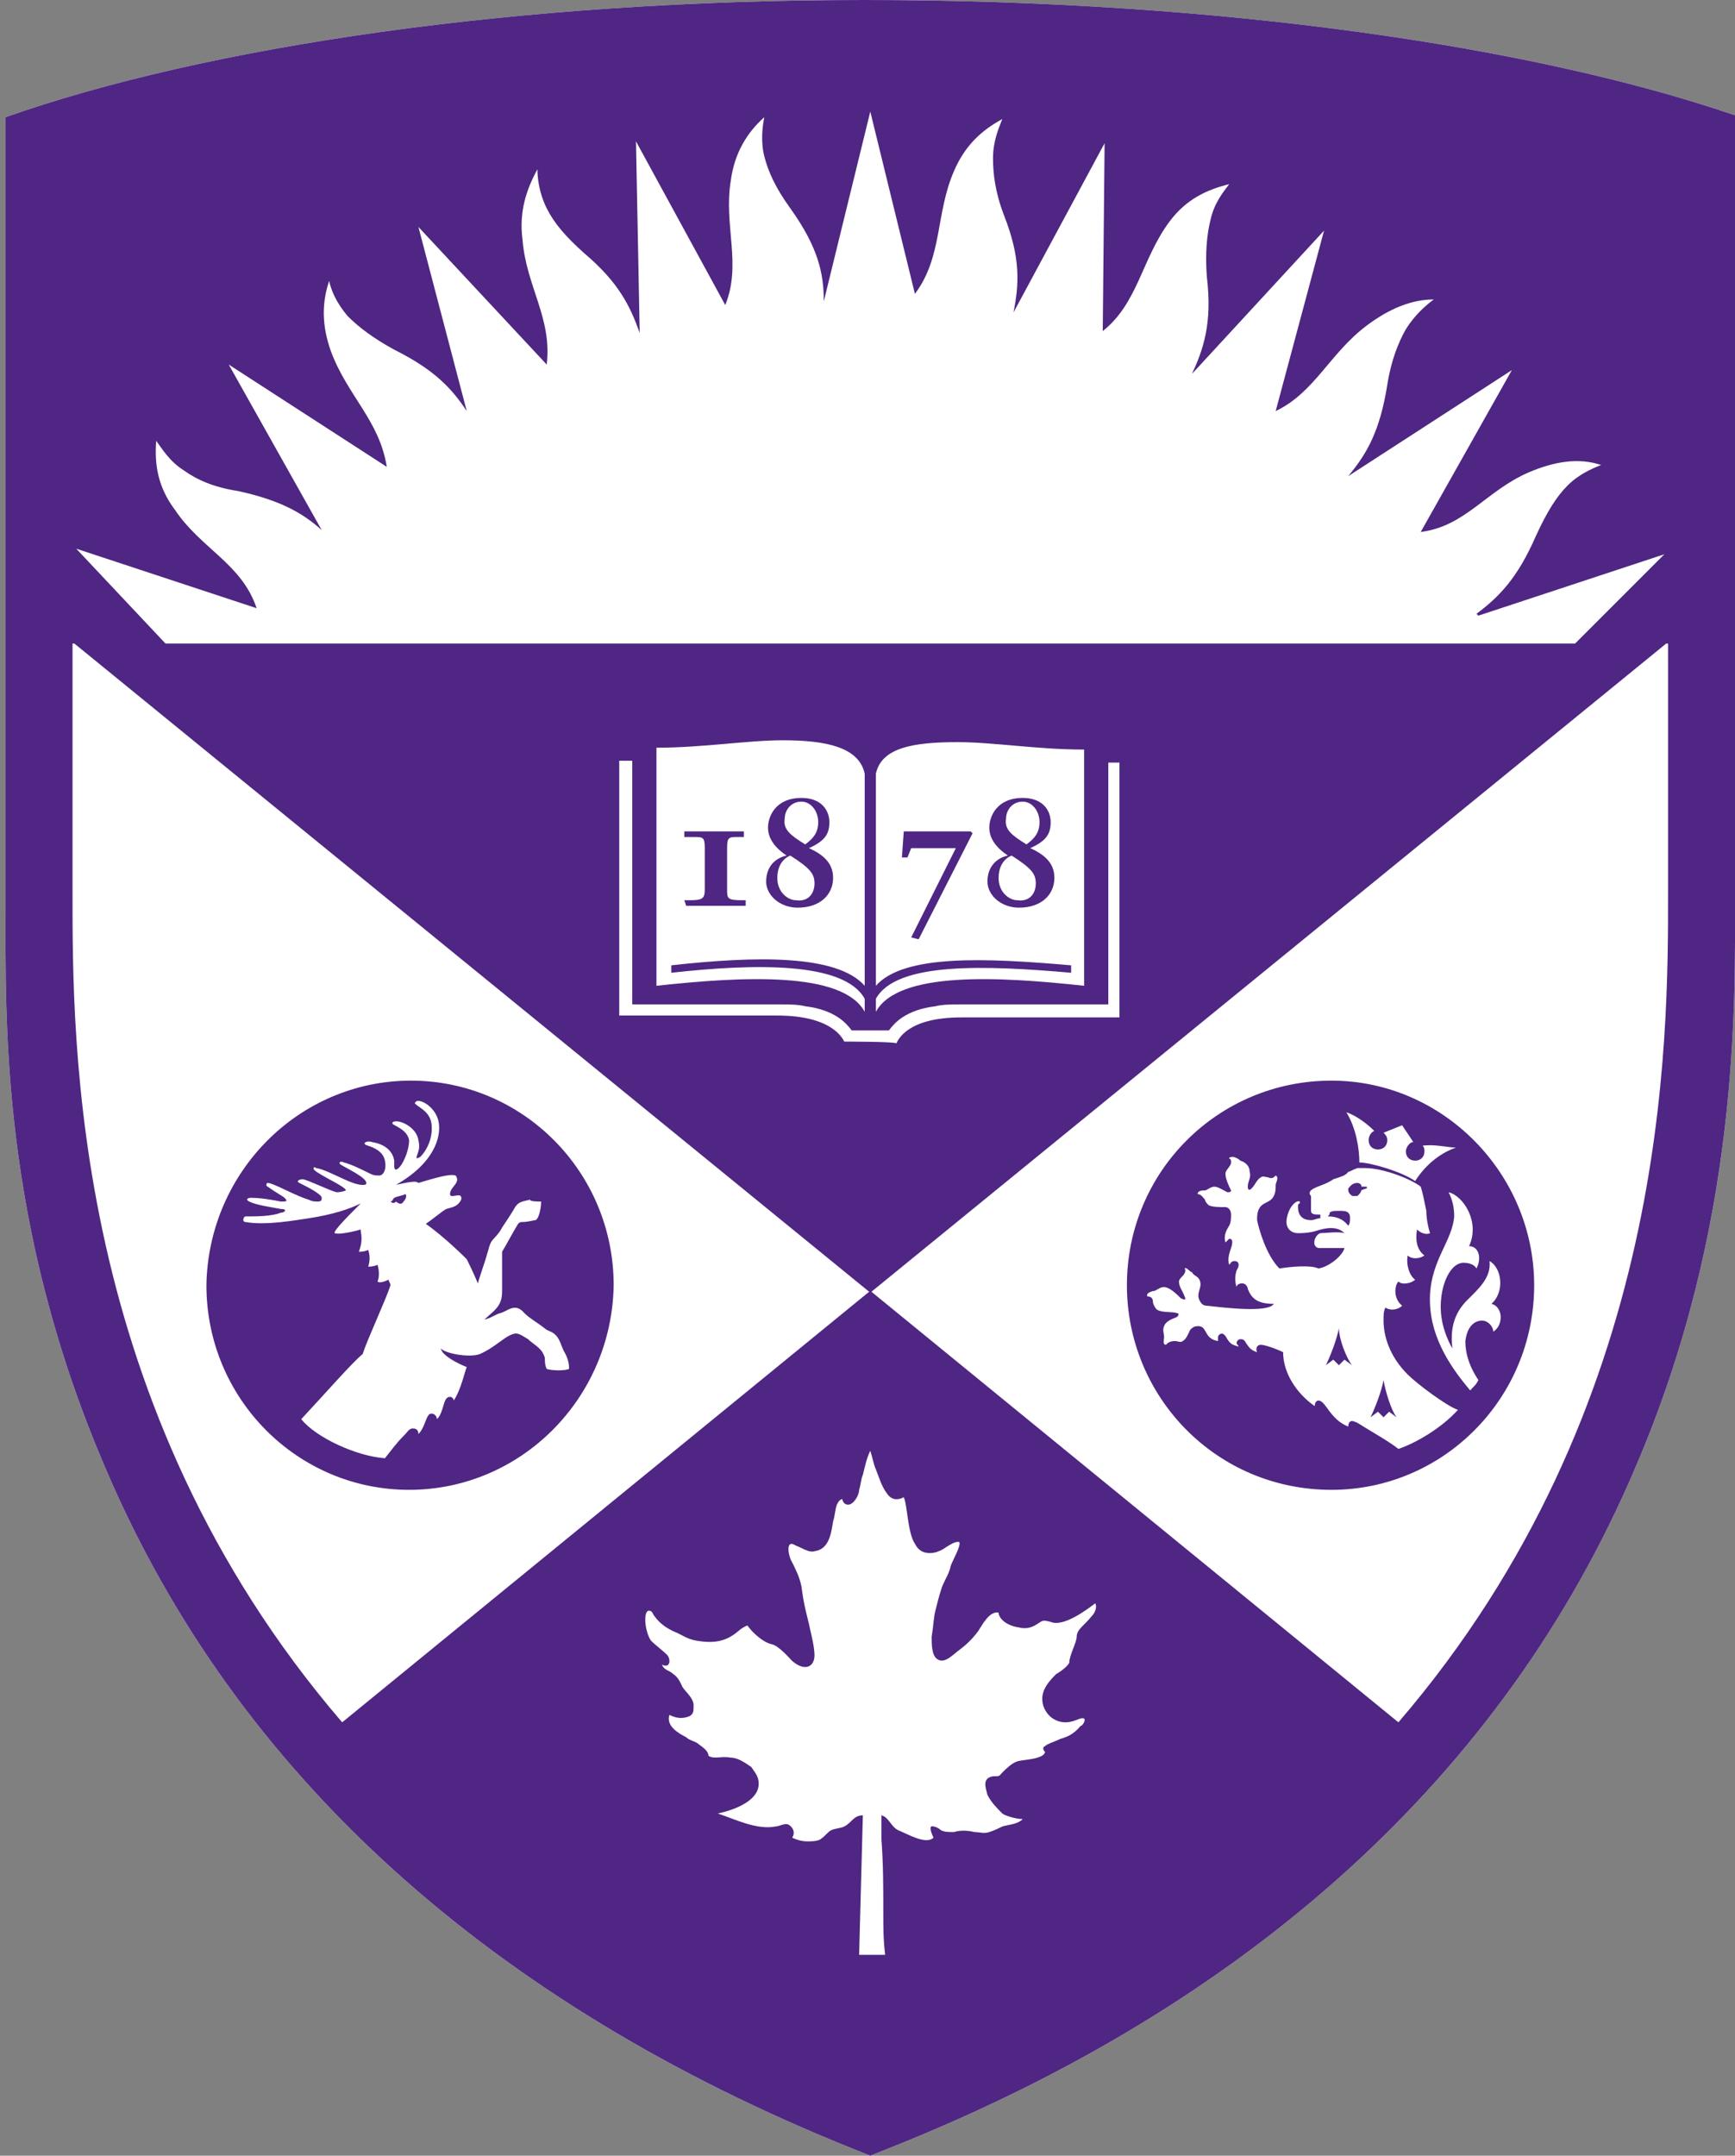<?xml version="1.0" encoding="utf-8"?>
<!-- Generator: Adobe Illustrator 22.0.1, SVG Export Plug-In . SVG Version: 6.00 Build 0)  -->
<svg version="1.1" id="Layer_1" xmlns="http://www.w3.org/2000/svg" xmlns:xlink="http://www.w3.org/1999/xlink" x="0px" y="0px"
	 viewBox="0 0 93.3 115.9" style="enable-background:new 0 0 93.3 115.9;" xml:space="preserve">
<rect x="0" y="0" width="93.3" height="115.9" fill="#808080" stroke="none"/>
<style type="text/css">
	.st0{fill:#4F2683;}
	.st1{fill:#FFFFFF;}
</style>
<g>
	<g>
		<g>
			<path class="st0" d="M-269.7,73.8c-12.9,0-14.8-9.8-14.8-24.8v-0.8h33.1c0-13.4-7.4-22.5-21.2-22.5c-15.1,0-23.2,11.6-23.2,25.6
				c0,14.6,7.6,25.6,23.1,25.6c9.6,0,17.4-3.6,21.4-14.2l-2.3-0.8C-256.4,68.5-261.1,73.8-269.7,73.8z M-284.4,42.8
				c0.5-7.4,3.3-14.6,11.1-14.6c8.3,0,10.2,6.5,10.3,13.4c0,0.6,0,2.9,0,3.5h-21.5C-284.5,44.4-284.4,43.5-284.4,42.8z"/>
			<path class="st0" d="M-241.1,103c-3.5-1.1-4.6-1.7-4.6-3.6c0-1.5,1.3-2.7,3.6-2.7c2.1,0,3.5,0.8,4.4,3l1.3-0.6
				c-0.8-2.2-2.6-3.8-5.7-3.8c-3,0-5.1,1.9-5.1,4.2c0,2.7,1.8,3.7,5.4,4.8c3.5,1.1,4.3,2,4.3,3.7c0,1.9-1.6,3-4.1,3
				c-2.3,0-4-1.2-4.7-3.5l-1.4,0.5c0.8,2.7,3,4.4,6.1,4.4c3.3,0,5.7-1.8,5.7-4.5C-235.9,105.2-237.6,104.1-241.1,103z"/>
			<path class="st0" d="M-256.6,100c0-2.9-2.1-4.5-5.7-4.5h-5.5v16.5h1.6v-7.4h4.1l4,7.4h1.8l-4.2-7.6
				C-258.2,104-256.6,102.7-256.6,100z M-262.5,103.3h-3.9V97h3.8c2.8,0,4.3,0.8,4.3,3.1C-258.2,102.5-259.8,103.3-262.5,103.3z"/>
			<path class="st0" d="M-287.1,6.4V3.9h-20.3v2.4h9l-2.3,8.1l-14.1,43h-0.2l-15.8-43.2l-2.8-7.9h10.1V3.9h-31.2v2.4h8.7l5.1,13.8
				l-12.9,37.4h-0.2l-15.6-43l-2.7-8.1h9V3.9H-392v2.4h6.9l3.7,9.7l22.3,60.7h2c0,0,13.7-39.1,18-51.8l19.3,51.8h2.1l20.2-61.4
				l3.2-9L-287.1,6.4L-287.1,6.4z"/>
			<path class="st0" d="M-359.7,106.3c0,2.7-1.4,4.7-4.4,4.7c-3.1,0-4.4-2-4.4-4.7V95.5h-1.6v10.9c0,3.3,1.9,5.9,6,5.9
				c4,0,6-2.6,6-5.9V95.5h-1.6V106.3z"/>
			<path class="st0" d="M-224.5,74.2c-9.8,0-15.5-6.3-17.6-15.7h-2.4l3.3,17.9c1.1-1.2,2.4-1.7,3.8-1.7c2.8,0,6.4,2.2,12.7,2.2
				c10.2,0,17.8-5.7,17.8-15.3c0-19.3-27.6-14.2-27.6-26.6c0-4,2.8-6.9,7.9-6.9c8.1,0,12.6,5.7,14.5,12.5h2.4l-2.8-15.3
				c-0.9,1-2.2,1.6-3.7,1.6c-3.4,0-5.4-1.4-10.6-1.4c-8.8,0-15.6,4.8-15.6,13.5c0,17.8,27.2,14,27.2,26.7
				C-215.1,71.4-219.3,74.2-224.5,74.2z"/>
			<polygon class="st0" points="-335.9,109.2 -336,109.2 -345.1,95.5 -346.8,95.5 -346.8,112.1 -345.3,112.1 -345.3,98 -345.3,98 
				-335.9,112.1 -334.5,112.1 -334.5,95.5 -335.9,95.5 			"/>
			<rect x="-322.1" y="95.5" class="st0" width="1.6" height="16.5"/>
			<polygon class="st0" points="-304,110 -304.1,110 -309,95.5 -310.6,95.5 -304.8,112.1 -303.3,112.1 -297.5,95.5 -299.1,95.5 			
				"/>
			<polygon class="st0" points="-286.3,104.1 -280.2,104.1 -280.2,102.6 -286.3,102.6 -286.3,97 -278.1,97 -278.1,95.5 -287.9,95.5 
				-287.9,112.1 -277.6,112.1 -277.6,110.6 -286.3,110.6 			"/>
			<rect x="-225.9" y="95.5" class="st0" width="1.6" height="16.5"/>
			<path class="st0" d="M-74.1,95.5l-6.2,16.6h1.5l1.9-5.1h7.3l1.9,5.1h1.7l-6.2-16.6H-74.1z M-76.4,105.6l3.1-8.4h0.1l3.1,8.4
				H-76.4z"/>
			<polygon class="st0" points="-215.7,97 -210.3,97 -210.3,112.1 -208.7,112.1 -208.7,97 -203.4,97 -203.4,95.5 -215.7,95.5 			"/>
			<path class="st0" d="M-77.1,32.4c0-4-2.9-6.9-8.3-6.9c-8.1,0-12.1,7.3-14.2,13.1h-0.1V25c-1.6,1.3-3.2,2.6-7.6,2.6
				c-3.1,0-11.2,0-11.2,0v2.5h8.6v43.1h-8.6v2.5h27v-2.5h-8.3V52c0-11.3,5.5-23.6,12.7-23.6c0.5,0,0.9,0.1,1.2,0.2
				c-1.2,1-2,2.5-2,4.2c0,3.1,2.4,5.4,5.4,5.4C-79.3,38.2-77.1,35.5-77.1,32.4z"/>
			<path class="st0" d="M-51.2,95.5h-4.2v16.5h4.2c5.3,0,8.2-2.8,8.2-8.3S-45.8,95.5-51.2,95.5z M-51,110.7h-2.9V97h2.8
				c4.1,0,6.5,2.1,6.5,6.8C-44.5,108.6-46.8,110.7-51,110.7z"/>
			<path class="st0" d="M-28.1,95.5l-6.2,16.6h1.5l1.9-5.1h7.3l1.9,5.1h1.7l-6.2-16.6H-28.1z M-30.3,105.6l3.1-8.4h0.1l3.1,8.4
				H-30.3z"/>
			<path class="st0" d="M-23.6,73.2V39.7c0-10-4.9-14.3-14.7-14.3c-8.2,0-14.2,4-17.3,10.8h-0.2v-11c-1.3,1.1-3.2,2.4-7.6,2.4
				c-2.9,0-10.6,0-10.6,0v2.5h8v43.1h-8.6v2.5h26.6v-2.5h-7.9V47.3c0-9.3,4.8-18.3,13.8-18.3c5.1,0,8.1,2.9,8.1,10.4v33.8h-7.9v2.5
				h25.9v-2.5L-23.6,73.2L-23.6,73.2z"/>
			<polygon class="st0" points="-92.4,109.2 -92.4,109.2 -101.5,95.5 -103.2,95.5 -103.2,112.1 -101.7,112.1 -101.7,98 -101.7,98 
				-92.3,112.1 -90.9,112.1 -90.9,95.5 -92.4,95.5 			"/>
			<path class="st0" d="M-178.7,72.9c-3.8,0-5.4-2.4-5.4-8.3V30.1h12.3v-2.5h-12.3V11.2h-2.1c-1.4,10.6-6.7,16.1-16.4,17v2l0,0h0
				h8.1v34.1c0,6.4,1.2,12.5,11.6,12.5c6.5,0,10.5-3,12.6-6.9l0.8-1.6l-2.2-1C-172.9,70.1-175,72.9-178.7,72.9z"/>
			<path class="st0" d="M-121.9,95.5l-6.2,16.6h1.5l1.9-5.1h7.3l1.9,5.1h1.7l-6.2-16.6H-121.9z M-124.2,105.6l3.1-8.4h0.1l3.1,8.4
				H-124.2z"/>
			<polygon class="st0" points="-189.8,103.4 -194.5,95.5 -196.2,95.5 -190.7,104.9 -190.7,112.1 -189.1,112.1 -189.1,104.9 
				-183.5,95.5 -185.2,95.5 			"/>
			<path class="st0" d="M-167.5,102.2c-1,0-1.7,0.7-1.7,1.7c0,1,0.7,1.7,1.7,1.7c1,0,1.7-0.7,1.7-1.7
				C-165.8,102.9-166.5,102.2-167.5,102.2z"/>
			<path class="st0" d="M-143.6,111c-3.2,0-5.3-2.7-5.3-7.3c0-4.2,2.1-7,5.3-7c2.5,0,3.8,1.4,4.5,4l1.5-0.4c-0.8-3.1-2.6-5-6-5
				c-4.1,0-6.9,3.5-6.9,8.5c0,5.3,2.7,8.6,6.9,8.6c3.3,0,5.4-2,6.3-5.3l-1.5-0.3C-139.6,109.5-141.1,111-143.6,111z"/>
			<path class="st0" d="M-122.3,62.7l-2.3-0.8c-2.8,6.6-7.5,11.9-16.1,11.9c-12.9,0-14.8-9.8-14.8-24.8v-0.8h33.1
				c0-13.4-7.4-22.5-21.2-22.5c-15.1,0-23.2,11.6-23.2,25.6c0,14.6,7.6,25.6,23.1,25.6C-134.2,76.9-126.4,73.3-122.3,62.7z
				 M-155.5,42.8c0.5-7.4,3.3-14.6,11.1-14.6c8.3,0,10.2,6.5,10.3,13.4c0,0.6,0,2.9,0,3.5h-21.5C-155.5,44.4-155.5,43.5-155.5,42.8z
				"/>
		</g>
	</g>
	<g>
		<g>
			<path class="st1" d="M93.3,47.9l0-41.7C82.5,2.5,65.6,0,46.5,0C27.8,0,11.1,2.5,0.3,6.3l0,42.3C0.3,54.8,0,65.8,5.7,79
				c7,16.4,20.7,28.7,40.1,36.5l1,0.4l1-0.4c19.4-7.7,33.1-20.1,40.1-36.5C93.6,65.8,93.3,53.9,93.3,47.9z"/>
			<path class="st0" d="M93.3,47.9l0-41.7C82.5,2.5,65.6,0,46.5,0C27.8,0,11.1,2.5,0.3,6.3l0,42.3C0.3,54.8,0,65.8,5.7,79
				c7,16.4,20.7,28.7,40.1,36.5l1,0.4l1-0.4c19.4-7.7,33.1-20.1,40.1-36.5C93.6,65.8,93.3,53.9,93.3,47.9z M57,93.5
				c-0.2,0.1-0.5,0.2-0.7,0.3c-0.1,0.1-0.2,0.1-0.2,0.2c0,0.1,0.1,0.2,0.1,0.2c-0.1,0.4-1.2,0.4-1.5,0.5c-0.3,0.1-0.6,0.4-0.8,0.6
				c-0.2,0.2-0.1,0.2-0.5,0.2c-0.6,0.1-0.4,0.6-0.3,1c0.2,0.4,0.5,0.7,0.8,1c0.1,0.1,0.7,0.3,1.1,0.3c-0.3,0.3-0.8,0.3-1.1,0.4
				c-0.2,0.1-0.4,0.2-0.7,0.3c-0.3,0.1-0.5,0-0.8,0c-0.4-0.1-0.8-0.1-1.1,0c-0.3,0-0.5,0-0.7-0.1c-0.1-0.1-0.3-0.2-0.4-0.2
				c-0.3-0.1-0.1,0.4,0,0.6c-0.4,0.4-1.4-0.2-1.9-0.4c-0.4-0.2-0.5-0.7-0.9-0.8c0,0.4,0,0.8,0,1.3c0.1,1.3,0.1,2.6,0.1,3.9
				c0,0.8,0,1.5,0.1,2.3h-1.4l0.2-7.5c-0.5,0-0.6,0.4-1,0.6c-0.2,0.1-0.5,0.1-0.7,0.2c-0.2,0.1-0.3,0.3-0.6,0.5
				c-0.2,0.1-0.5,0.1-0.7,0.1c-0.3,0-0.6-0.1-0.8-0.2c0.2-0.3,0-0.6-0.2-0.7c-0.2-0.1-0.5,0.1-0.7,0.1c-1,0.2-2.2-0.4-3.1-0.7
				c0,0,2.2-0.4,2.2-1.6c0-0.4-0.2-0.6-0.4-0.9c-0.3-0.2-0.7-0.5-1.1-0.5c-0.5-0.1-0.9,0.1-1.2-0.1c0-0.2-0.2-0.4-0.5-0.6
				c-0.2-0.2-0.5-0.2-0.7-0.4c-0.4-0.2-1.1-0.6-0.9-1.2c0.4,0.2,0.7,0.2,1,0.1c0.3-0.1,0.3-0.3,0.3-0.6c0-0.4-0.4-0.7-0.6-1
				c-0.1-0.2-0.2-0.5-0.5-0.7c-0.2-0.2-0.5-0.2-0.6-0.5c0.4,0.2,0.5-0.2,0.3-0.5c-0.3-0.3-0.6-0.5-0.9-0.8c-0.2-0.3-0.3-0.8-0.3-1.1
				c0-0.1,0-0.5,0.2-0.5c0.2,0,0.2,0.2,0.3,0.3c0.3,0.4,0.6,0.6,1,0.8c0.5,0.2,0.7,0.4,1.2,0.5c1.1,0.2,1.7,0,2.3-0.5
				c0.1-0.1,0.4-0.3,0.5-0.3c0.2,0.3,0.8,0.9,1.3,1c0.4,0.1,0.9,0.7,1.1,0.9c0.7,0.6,1.2,0.3,1.2-0.3c0-0.5-0.2-1.2-0.3-1.7
				c-0.2-0.8-0.3-1.2-0.4-2c-0.1-0.5-0.3-0.9-0.5-1.3c-0.2-0.3-0.4-1.3,0.2-0.9c0.3,0.1,0.7,0.4,1,0.3c0.8-0.1,0.9-1,1-1.6
				c0.1-0.3,0.1-0.6,0.2-0.9c0.1-0.2,0.2-0.3,0.3-0.3c0,0.1,0.1,0.3,0.3,0.3c0.3,0,0.6-0.5,0.6-0.8c0.1-0.3,0.1-0.6,0.2-0.8
				c0.1-0.4,0.2-0.9,0.4-1.3c0.1,0.3,0.2,0.8,0.3,1c0.2,0.5,0.3,0.9,0.6,1.3c0.2,0.3,0.5,0.4,0.9,0.2c0.2,0.4,0.2,1.9,0.6,2.5
				c0.2,0.4,0.5,0.5,0.8,0.5c0.3,0,0.5-0.1,0.7-0.2c0.3-0.2,0.6-0.4,0.8-0.4c0.1,0,0.1,0,0.1,0.1c0,0.3-0.5,1.1-0.5,1.3
				c-0.1,0.4-0.4,0.8-0.5,1.2c-0.1,0.3-0.2,0.7-0.3,1.1c-0.1,0.4-0.1,0.8-0.2,1.4c0,0.4,0,1,0.3,1.2c0.4,0.3,0.9-0.3,1.2-0.5
				c0.4-0.3,0.7-0.6,1-1c0.2-0.3,0.6-1.1,1.1-1c0,0.3,0.4,0.7,1.1,0.8c0.4,0.1,0.7,0,1-0.2c0.3-0.2,0.3-0.2,0.7-0.1
				c0.7,0.3,2-0.7,2.4-1c0.1,0.2,0,0.5-0.2,0.7c-0.4,0.5-0.8,0.7-0.8,1.1c0,0.3-0.4,1-0.4,1.4c-0.1,0.2-0.5,0.5-0.7,0.6
				c-0.5,0.5-0.9,1-0.7,1.7c0.2,0.6,0.7,0.9,1.2,0.9c0.5,0,0.8-0.3,1-0.2c0.1,0.1-0.1,0.4-0.2,0.4C57.7,93.3,57.3,93.4,57,93.5z
				 M84.7,34.6H8.9l-4.8-5.1l9.7,3.2c-0.8-2.4-3-3.2-4.4-5.3c-0.9-1.2-1.1-2.4-1-3.7c0.3,0.4,0.7,1.1,1.5,1.6
				c0.7,0.5,1.6,0.9,2.9,1.1c2.3,0.5,3.5,1.2,4.5,2.1l-5-8.9l8.5,5.5c-0.4-2.5-2.1-3.8-3-6.2c-0.5-1.4-0.5-2.6-0.1-3.8
				c0.1,0.5,0.4,1.2,1,1.9c0.6,0.6,1.4,1.2,2.5,1.8c2.2,1.1,3.1,2.1,3.9,3.3l-2.6-9.9l6.9,7.4c0.3-2.5-1.1-4.2-1.3-6.7
				c-0.2-1.5,0.2-2.7,0.8-3.8c0,0.5,0.1,1.3,0.5,2.1c0.4,0.8,1,1.5,2,2.4c1.9,1.6,2.5,2.9,3,4.3L34.2,7.6l4.8,8.8
				c0.9-2.2-0.1-4.3,0.3-6.7c0.2-1.5,0.9-2.6,1.8-3.4c-0.1,0.5-0.2,1.3,0,2.1c0.2,0.8,0.6,1.7,1.4,2.8c1.5,2.1,1.8,3.5,1.8,5l0,0
				L46.8,6l2.4,9.8c1.5-2,1.1-4.3,2.1-6.6c0.6-1.4,1.5-2.2,2.6-2.8c-0.2,0.5-0.5,1.2-0.5,2.1c0,0.8,0.1,1.8,0.6,3.1
				c0.9,2.3,0.8,3.7,0.5,5.2l4.9-9.1l-0.1,10.1c1.9-1.5,2.1-3.9,3.6-5.9c0.9-1.2,2-1.7,3.2-2c-0.3,0.4-0.8,1-1,1.9
				c-0.2,0.8-0.3,1.8-0.2,3.1c0.3,2.5-0.2,3.9-0.8,5.2l0,0l7.1-7.7l-2.6,9.7c2.1-1,2.9-3.1,4.9-4.6c1.2-0.9,2.4-1.4,3.6-1.4
				c-0.4,0.3-1,0.8-1.5,1.6c-0.4,0.7-0.8,1.7-1,3c-0.4,2.5-1.1,3.7-2.1,4.9l0,0l8.8-5.7l-4.9,8.7c2.4-0.3,3.5-2.2,5.8-3.2
				c1.4-0.6,2.7-0.8,3.9-0.4c-0.5,0.2-1.2,0.5-1.8,1.1c-0.6,0.6-1.1,1.4-1.7,2.7c-1,2.3-2,3.3-3.2,4.2l0.1,0.1l10-3.3L84.7,34.6z
				 M45.4,56c-0.1-0.2-0.7-1.4-3.6-1.4h-8.5V40.9H34V54h7.8c0.6,0,1.1,0,1.5,0.1c1.6,0.2,2.2,0.9,2.5,1.3l2,0
				c0.3-0.4,0.9-1.1,2.5-1.3c0.4-0.1,0.9-0.1,1.5-0.1h7.8v-13h0.6v13.7h-8.5c-2.9,0-3.4,1.2-3.5,1.4C48.2,56,45.4,56,45.4,56z
				 M46.5,53.7v0.7c-1.2-2.2-6.6-1.9-11.2-1.4V40.2c2.5,0,4.9-0.4,6.8-0.4c2.4,0,4.1,0.4,4.4,1.8v11.4c-1.5-1.7-5.9-1.6-10.4-1.1
				v0.4C40.6,51.8,45.4,51.7,46.5,53.7z M36.9,48.7c0.5,0,1.1,0,1.6,0c0.6,0,1.1,0,1.6,0v-0.3h-0.2c-0.8,0-0.8-0.1-0.8-0.6v-2.2
				c0-0.6,0.1-0.6,0.6-0.6H40v-0.3c-0.5,0-1,0-1.6,0c-0.5,0-1,0-1.6,0V45h0.5c0.5,0,0.6,0,0.6,0.6v2.2c0,0.5-0.1,0.6-0.8,0.6h-0.3
				L36.9,48.7L36.9,48.7z M42.3,46c-0.6-0.4-1-0.9-1-1.5c0-0.6,0.4-1.6,1.8-1.6c1.1,0,1.5,0.7,1.5,1.3c0,0.6-0.2,1-1.1,1.4
				c0.9,0.4,1.3,0.9,1.3,1.6c0,0.9-0.7,1.6-1.9,1.6c-1,0-1.7-0.7-1.7-1.4C41.2,46.5,41.8,46.1,42.3,46z M43.8,47.5
				c0-0.5-0.2-0.8-1.3-1.5c-0.5,0.2-0.7,0.7-0.7,1.2c0,0.8,0.6,1.2,1,1.2C43.5,48.5,43.8,48,43.8,47.5z M43.3,45.4
				c0.4-0.3,0.7-0.6,0.7-1.2c0-0.6-0.4-1.1-0.9-1.1c-0.6,0-0.9,0.5-0.9,0.9C42.1,44.6,42.5,44.9,43.3,45.4z M51.5,39.9
				c1.9,0,4.3,0.4,6.8,0.4v12.7c-4.6-0.5-10-0.8-11.2,1.4v-0.7c1.1-2,5.9-1.8,10.5-1.4v-0.4c-4.6-0.4-9-0.6-10.5,1.1V41.6
				C47.4,40.2,49.1,39.9,51.5,39.9z M48.5,46.1h0.3l0.2-0.5h2.4L49,50.4l0.4,0.1l2.9-5.7l-0.1-0.1h-3.6L48.5,46.1z M54.2,46
				c-0.6-0.4-1-0.9-1-1.5c0-0.6,0.4-1.6,1.8-1.6c1.1,0,1.5,0.7,1.5,1.3c0,0.6-0.2,1-1.1,1.4c0.9,0.4,1.3,0.9,1.3,1.6
				c0,0.9-0.7,1.6-1.9,1.6c-1,0-1.7-0.7-1.7-1.4C53.1,46.5,53.7,46.1,54.2,46z M55.7,47.5c0-0.5-0.2-0.8-1.3-1.5
				c-0.5,0.2-0.7,0.7-0.7,1.2c0,0.8,0.6,1.2,1,1.2C55.4,48.5,55.7,48,55.7,47.5z M55.2,45.4c0.4-0.3,0.7-0.6,0.7-1.2
				c0-0.6-0.4-1.1-0.9-1.1c-0.6,0-0.9,0.5-0.9,0.9C54,44.6,54.4,44.9,55.2,45.4z M75.2,92.6L46.8,69.4L18.4,92.6
				C3.8,75.6,3.9,56,3.9,47.9l0-13.3H4l42.8,34.9l42.8-34.9h0.1l0,13.3C89.7,56,89.8,75.6,75.2,92.6z M22,80.1c6,0,10.9-4.9,11-11
				c0-6.1-4.9-11-10.9-11c-6,0-10.9,4.9-11,11C11.1,75.2,16,80.1,22,80.1z M29.1,64.6c0,0.3-0.1,0.9-0.3,1c-0.1,0-0.4,0.1-0.7,0.1
				c-0.1,0-0.2,0-0.3,0.2c-0.3,0.5-0.5,0.9-0.8,1.4C27,68,27,68.6,27,69.3c0,0.3,0,0.6-0.2,0.9c-0.2,0.3-0.5,0.5-0.7,0.7
				c0,0-0.1,0.1,0.1,0c0.1,0,0.6-0.3,0.7-0.3c0.4-0.1,0.8-0.6,1.3,0c0.3,0.3,0.7,0.5,1.2,0.9c0.2,0.1,0.3,0.1,0.5,0.3
				c0.2,0.2,0.3,0.6,0.4,0.8c0.3,0.5,0.3,0.8,0.3,1c-0.2,0.1-0.9,0.1-1.2,0c-0.1-0.2-0.1-0.4-0.1-0.6c-0.1-0.3-0.2-0.4-0.3-0.5
				c-0.2-0.2-0.4-0.3-0.6-0.5c-0.5-0.3-0.6-0.4-1-0.2c-0.4,0.2-0.9,0.7-1.6,1c-0.5,0.2-1.8,0-2.1-0.3c0.1,0.4,0.9,0.8,1.4,1
				c-0.1,0.2-0.3,1.2-0.7,1.8c0-0.1-0.1-0.2-0.2-0.2c-0.4,0-0.3,0.8-0.7,1.2c0-0.1-0.1-0.3-0.3-0.3c-0.3,0-0.3,0.7-0.7,1.1
				c0-0.2-0.1-0.3-0.3-0.3c-0.2,0-0.3,0.2-0.4,0.3c-0.5,0.5-0.7,0.8-1.1,1.3c-1.5-0.1-3.7-1.1-4.5-2.1c1.4-1.5,2.7-3,3.3-3.5
				c0.3-0.9,1.2-2.8,1.5-3.7c0-0.1-0.1-0.2-0.1-0.3c-0.2,0.1-0.5,0.2-0.6,0.1c0.1-0.2,0.1-0.6,0-0.9c-0.2,0.1-0.4,0.1-0.5,0.1
				c0.1-0.3,0.1-0.6,0-0.9c0,0,0,0,0,0c-0.2,0.1-0.4,0.1-0.5,0.1c0.1-0.3,0.2-0.6,0.1-1.1c0,0,0-0.1,0-0.1c-0.3,0.1-1.2,0.3-1.4,0.2
				c-0.1-0.1,0.7-0.9,1.4-1.6c-0.6,0.3-1.5,0.6-2.8,0.8c-0.7,0.1-2.3,0.4-3.4,0.2c-0.2,0-0.1-0.3,0-0.3c0.6,0,1.4,0,1.9-0.2
				c0.2,0,0.4-0.2,0-0.2c-0.5-0.1-1.3-0.2-1.7-0.4c-0.2-0.1-0.1-0.2,0.1-0.2c0.5,0,1.1,0.1,1.6,0.2c0.3,0,0.4,0,0.2-0.2
				c-0.1-0.1-0.5-0.3-0.9-0.6c-0.1,0-0.1-0.2,0-0.2c0.3,0,1.5,0.7,2.2,0.9c0.2,0.1,0.3,0.1,0.5,0.1c0.2,0,0.2-0.1,0.2-0.2
				c0-0.2-0.8-0.6-1.2-0.8c-0.2-0.1,0-0.2,0.2-0.2c0.4,0.1,1.4,0.6,1.8,0.7c0.3,0,0.5-0.1,0.5-0.1c0-0.2-1.4-0.8-1.7-1.1
				c-0.1-0.1,0-0.2,0.1-0.1c0.7,0.1,2,1,2.6,0.9c0.1,0,0.1-0.1,0.1-0.1c0-0.3-1.1-0.8-1.4-1c-0.1-0.1,0-0.2,0.2-0.1
				c0.4,0.1,1,0.4,1.4,0.6c0.2,0.1,0.3,0.1,0.5,0.1c0.2,0,0.4-0.3,0.3-0.8c-0.1-0.5-0.6-0.7-0.9-0.8c-0.4-0.1-0.1-0.3,0.2-0.2
				c0.6,0.1,1.1,0.4,1.2,1c0,0.1,0,0.2,0,0.3c0,0.3,0.2,0.2,0.4-0.1c0.3-0.5,0.4-1,0.4-1.3c-0.1-0.6-0.9-0.8-0.9-0.9
				c0,0,0-0.1,0.1-0.1c0.3-0.1,1.2,0.3,1.3,1c0.1,0.4,0,0.6-0.1,0.9c0,0.1,0,0.1,0.2,0c0.4-0.4,0.7-1.1,0.6-1.8
				c-0.1-0.7-0.8-0.9-0.9-1.1c0,0,0.1-0.1,0.1-0.1c0.3-0.1,1.1,0.4,1.2,1.2c0.1,0.7-0.2,2.1-2.3,3.3c0.9-0.2,1.1-0.2,1.2-0.1
				c1-0.3,1.7-0.5,2-0.4c0.3,0.4-0.3,0.6-0.3,1c0,0.3,0.7-0.2,0.6,0.3c-0.2,0.4-0.5,0.4-0.8,0.5c-0.2,0.1-0.8,0.6-1.1,0.8
				c1,0.7,2.1,1.8,2.2,1.9c0.1,0.2,0.3,0.6,0.6,1.3c0,0,0,0,0,0c0.1-0.4,0.4-1.2,0.5-1.6c0.1-0.3,0.1-0.4,0.2-0.6
				c0.1-0.2,0.4-0.4,0.6-0.8c0.2-0.3,0.6-0.9,0.7-1.1c0.2-0.3,0.4-0.3,0.8-0.4C28.5,64.6,28.9,64.6,29.1,64.6z M21,64.6
				c0.1,0,0.1-0.1,0.2-0.2c0.2-0.1,0.4-0.1,0.6-0.2c0.1,0.1,0,0.3-0.1,0.4c-0.1,0.2-0.3,0.1-0.4,0C21.2,64.7,21.1,64.7,21,64.6
				C21,64.7,21,64.7,21,64.6z M60.6,69.1c0-6.1,4.9-11,11-11c6,0,10.9,5,10.9,11c0,6.1-4.9,11-10.9,11
				C65.4,80.1,60.6,75.1,60.6,69.1z M76.5,61.6c0.1,0.1,0.1,0.2,0.1,0.3c0,0.3-0.2,0.5-0.5,0.5c-0.3,0-0.5-0.2-0.5-0.5
				c0-0.2,0.2-0.5,0.4-0.5l-0.6-0.9l-1,0.4c0.1,0.1,0.2,0.2,0.2,0.4c0,0.3-0.2,0.5-0.5,0.5c-0.3,0-0.5-0.2-0.5-0.5
				c0-0.2,0.1-0.4,0.3-0.5c-0.3-0.3-0.9-0.8-1.5-1c0.5,0.8,0.7,1.9,0.7,2.7c0.6,0,2.3,0.5,3,1c0.5-0.8,1.3-1.5,2.2-1.8
				C77.9,61.7,77.1,61.5,76.5,61.6z M73.5,63.8c-0.1,0-0.1,0-0.2,0c-0.1,0-0.1,0-0.1-0.1c0,0-0.1-0.1-0.2-0.1
				c-0.3,0-0.4,0.2-0.5,0.3c0,0.1,0,0.2,0.1,0.3c0.1,0.1,0.1,0.1,0.2,0.1c0.1,0,0.1,0,0.2,0l0,0c0.1-0.1,0.2-0.2,0.2-0.3
				c0,0,0.2-0.1,0.3-0.1C73.5,63.9,73.5,63.9,73.5,63.8C73.5,63.8,73.5,63.8,73.5,63.8z M70.5,64c-0.1,0.1-0.1,0.2,0,0.3
				c0,0,0,0.1,0,0.1c0,0.2,0,0.4,0,0.7c0,0.2,0.2,0.2,0.5,0.2c0,0.1,0,0.1,0,0.2c0,0,0,0,0,0c-0.2,0-0.3,0.1-0.5,0.1
				c-0.5,0-0.7-0.3-0.7-0.7c0-0.1,0-0.2,0.1-0.2c0,0,0-0.1,0-0.1c-0.2-0.1-0.6,0.3-0.7,0.9c-0.1,0.5,0.2,0.8,0.6,0.8
				c0.2,0,0.5,0,0.9-0.1c0.6-0.2,1.2-0.3,1.6,0.1c-0.3-0.1-1.1,0-1.3,0c-0.3,0.1-0.5,0.7-0.1,0.8c0.3,0,1.3,0,1.4,0
				c-0.1,0.4-0.8,1-1.4,1.1c-0.4-0.2-1.5-0.1-2.1,0c-0.7-0.7-1.1-2.1-1.2-2.6c0-0.2,0-0.4,0.1-0.6c0.2-0.4,0.6-0.3,0.8-0.7
				c0.1-0.2,0.1-0.4,0.1-0.6c0-0.1,0.2-0.4,0-0.5c-0.1,0.1-0.2,0.2-0.4,0.1c-0.1,0-0.3-0.1-0.4,0c-0.2,0.1-0.3,0.4-0.5,0.6
				c-0.1,0.1-0.2,0.1-0.2-0.1c0-0.3,0.2-0.5,0.1-0.8c0-0.3-0.2-0.5-0.5-0.6c-0.1-0.1-0.3-0.2-0.4-0.2c-0.1,0-0.2,0-0.2,0.1
				c0.1,0,0.1,0.1,0.1,0.2c0,0.2-0.3,0.4-0.3,0.6c0,0.3,0.2,0.7,0.3,0.9c0,0.1-0.1,0.1-0.2,0.1c-0.2-0.1-0.5-0.3-0.7-0.3
				c-0.2,0-0.4,0.2-0.5,0.2c-0.1,0-0.4,0-0.4,0.2c0.2,0,0.3,0.2,0.4,0.3c0,0.1,0.1,0.2,0.2,0.3c0.2,0.1,0.6,0.1,0.9,0.1
				c0.1,0,0.3,0.1,0.3,0.4c0,0.2,0,0.4-0.1,0.6c-0.2,0.3-0.3,0.6-0.2,0.9c0.1-0.1,0.2-0.2,0.2-0.2c0.2,0,0.2,0.2,0.1,0.5
				c-0.1,0.3-0.2,0.6-0.1,0.9c0.1-0.1,0.1-0.2,0.3-0.2c0.2,0,0.3,0.2,0.1,0.5c-0.1,0.3-0.1,0.6,0,0.9c0-0.1,0.1-0.2,0.3-0.2
				c0.2,0,0.3,0.2,0.3,0.3c0.2,0.5,0.5,0.8,1.4,0.8c-0.3,0.5-2.7,0.2-3.6,0.1c-0.2,0-0.3-0.1-0.4-0.3c-0.2-0.4,0.2-0.7,0-1.1
				c-0.1-0.2-0.3-0.2-0.4-0.4c-0.1,0-0.3-0.3-0.4-0.2c0.1,0.1,0,0.3-0.1,0.4c-0.1,0.1-0.2,0.2-0.2,0.3c0,0.3,0.2,0.5,0.3,0.8
				c0.1,0.2,0,0.2-0.2,0.1c-0.2-0.2-0.6-0.6-0.9-0.6c-0.2,0-0.3,0.1-0.5,0.2c-0.1,0-0.5,0.1-0.4,0.3c0.2,0,0.3,0.1,0.3,0.3
				c0,0.1,0.1,0.3,0.2,0.4c0.3,0.2,0.8,0.1,1.1,0.2c0.1,0,0.1,0.1,0,0.2c-0.2,0.1-0.6,0.2-0.7,0.5c-0.1,0.2,0,0.4,0,0.6
				c0,0.1-0.1,0.4,0.1,0.4c0.1-0.1,0.2-0.2,0.5-0.2c0.1,0,0.3,0.1,0.4,0c0.2-0.1,0.3-0.4,0.4-0.6c0.1-0.1,0.2-0.2,0.4-0.2
				c0.1,0,0.2,0,0.3,0.1c0.2,0.2,0.2,0.6,0.8,0.7c0-0.1,0-0.1,0-0.2c0-0.1,0.1-0.2,0.2-0.2c0.1,0,0.2,0.1,0.3,0.3
				c0.2,0.3,0.3,0.3,0.6,0.4c0-0.1-0.1-0.1-0.1-0.2c0-0.1,0.1-0.2,0.2-0.2c0.1,0,0.2,0,0.3,0.2c0.2,0.3,0.3,0.4,0.6,0.5
				c-0.1-0.2,0-0.4,0.2-0.4c0.2,0,0.8,0.2,1.2,0.4c0,1.1,0.7,2.2,1.7,2.9c0-0.2,0.1-0.3,0.2-0.3c0.4,0,0.6,1,1.6,1.4
				c0-0.2,0.1-0.3,0.2-0.3c0.1,0,0.3,0.1,0.3,0.1c0.8,0.5,1.7,1,2.2,1.4c0.9-0.3,2.3-1.1,3.2-2.1c-0.6-0.2-2.2-1.4-2.7-1.9
				c-1-1-1.3-2.1-1.3-2.9c0-0.3,0-0.5,0.1-0.7c0.3,0.2,0.7,0.1,0.9-0.1c-0.5-0.4-0.4-1.1-0.2-1.3c0.2,0.2,0.7,0.1,0.9-0.1
				c-0.3-0.2-0.5-0.8-0.4-1.3c0.2,0.2,0.6,0.2,0.9,0c-0.4-0.3-0.5-0.8-0.4-1.4c0.2,0.2,0.5,0.3,0.7,0.2c-0.1-0.3-0.2-0.8-0.2-1.2
				c-0.1-0.5-0.2-1-0.3-1.3c-0.5-0.4-2-1-3-1c-0.1,0-0.3,0-0.4,0c-0.3,0.1-0.4,0.2-0.5,0.2c-0.1,0.2-0.5,0.3-0.8,0.4
				C71.3,63.7,70.7,63.8,70.5,64z M72,71.4L72,71.4c-0.1,0.6-0.5,1.6-0.7,2l0.4-0.3l0.3,0.3l0.3-0.3l0.4,0.3C72.4,73,72,72,72,71.4z
				 M79.3,74.5c0.1-0.1,0.2-0.3,0.2-0.3c-0.4-0.6-0.7-1.3-0.7-2.1c0.1-0.8,0.5-1.1,0.9-1.1c0.3,0,0.6,0.3,0.6,0.6
				c0.3-0.2,0.4-0.5,0.4-0.8c0-0.2-0.1-0.6-0.5-0.7c0.7-0.6,0.6-1.9-0.1-2.3c0.1,0.9-0.6,1.5-1.2,2.1c-0.8,0.8-0.9,1.7-0.8,2.6
				c-0.5-0.9-0.7-1.8-0.6-2.7c0.1-1,0.6-2,1.3-1.9c0.2,0,0.5,0.1,0.6,0.3c0.3-0.6,0.1-1.2-0.4-1.2c0.6-1.3-0.3-2.7-1.1-2.9
				c0.2,0.4,0.3,0.8,0.3,1.3c-0.1,1.3-1.2,2.3-1.3,4.2c-0.1,2.1,1,3.8,2.2,5.2C79,74.8,79.1,74.7,79.3,74.5z M74.4,74.2L74.4,74.2
				c-0.1,0.6-0.5,1.6-0.7,2l0.4-0.3l0.3,0.3l0.3-0.3l0.4,0.3C74.8,75.8,74.5,74.8,74.4,74.2z M72.5,65.9c0.1-0.1,0.1-0.3,0.1-0.4
				c0-0.1,0-0.2-0.1-0.3c-0.1-0.1-0.3-0.1-0.5-0.1c-0.2,0-0.4,0-0.5,0.1c0,0.1,0,0.1-0.1,0.2C71.8,65.4,72.2,65.5,72.5,65.9z"/>
		</g>
	</g>
</g>
</svg>
